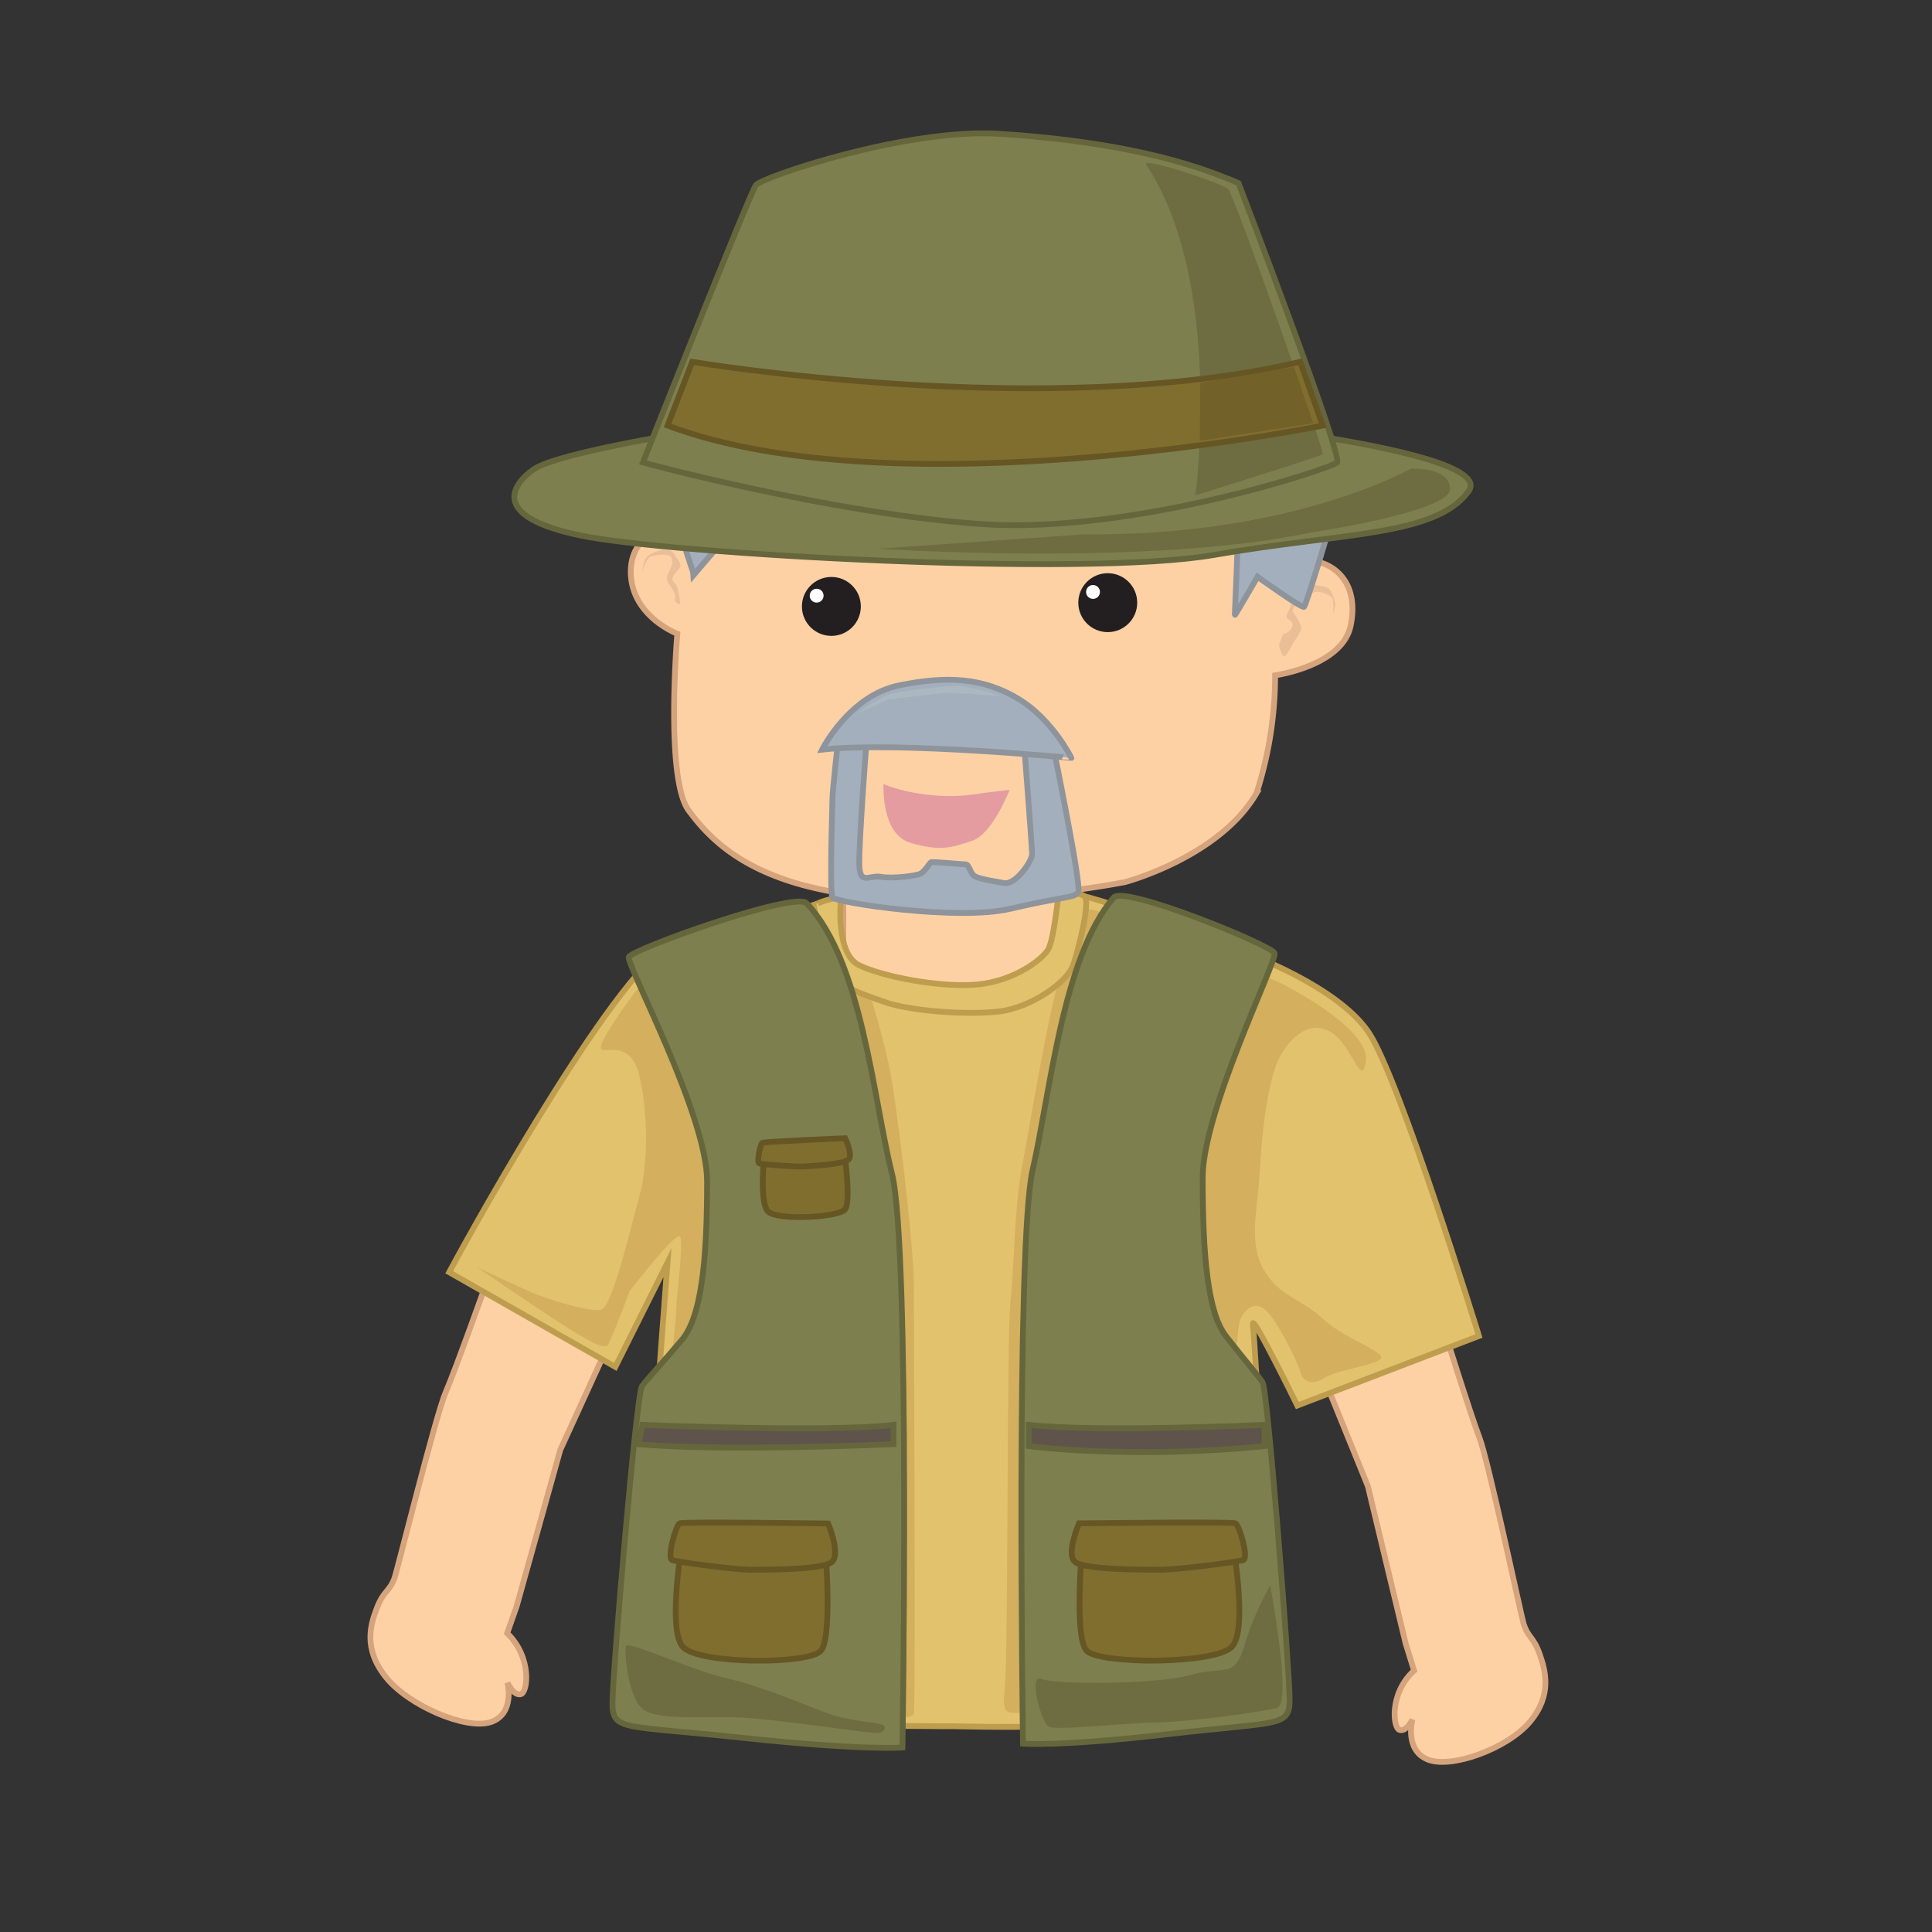 <svg id="Layer_1" data-name="Layer 1" xmlns="http://www.w3.org/2000/svg" viewBox="0 0 1000 1000"><rect x="0" y="0" width="1000" height="1000" fill="#333333" stroke="none"/><defs><style>.cls-1{fill:#fed1a5;stroke:#d6a47c;}.cls-1,.cls-2,.cls-4,.cls-5,.cls-6,.cls-9{stroke-miterlimit:10;stroke-width:3px;}.cls-2{fill:#e2c26d;stroke:#bf9d4f;}.cls-3{fill:#d3af5e;}.cls-4{fill:#7d7f4e;}.cls-4,.cls-5{stroke:#66663c;}.cls-5{fill:#5e544b;}.cls-6{fill:#806e2e;stroke:#665624;}.cls-7{fill:#6d6d41;}.cls-8{fill:#eabf98;}.cls-9{fill:#a3afbd;stroke:#8e949b;}.cls-10{fill:#e49ca0;}.cls-11{fill:#acb8c1;}.cls-12{fill:#231f20;}.cls-13{fill:#fff;}.cls-14{fill:#726128;}</style></defs><title>fisherman</title><path class="cls-1" d="M746.4,685s14.94,47.77,19.31,59c4.56,11.71,21.7,92.66,22.88,96.39,2.32,7.37,5.19,6.81,8.3,15.68s6.58,21.37-5.06,35.19-40.77,24.46-52.92,19.42S731.1,890,731.1,890s-3,6.35-6.61,5.42-5.4-19.14,7.43-30.71l-4.37-14.14L708,769.18,657.45,644.8l68.8-27.62Z"/><path class="cls-1" d="M252.32,662.48s-16.82,47.25-21.68,58.31c-5,11.52-25.06,92.15-26.38,95.84-2.62,7.29-5.58,6.52-9,15.26s-7.42,21.15,4.29,36,41.68,27.68,54.44,23.46,8.68-20.4,8.68-20.4,2.9,6.64,6.73,6,6.12-19-6.89-31.6l4.92-14,22.55-80.86,55.88-122.16-70.72-32.89Z"/><path class="cls-2" d="M494.5,893.5s100,3,166-9c0,0-11-192-12-199s23,42,23,42l94-36s-41-133-57-157-63-41-63-41-64-25-86-30-130,3-130,3-53,12-80,21-102,143-117,171l86,49,27-54s-17,222-16,231S494.5,893.5,494.5,893.5Z"/><path class="cls-1" d="M543.5,500.5s5-36,5-37-2.5-6.38-2.5-6.38L526.5,437.5h-81l-9,24v39l37,18,47-4Z"/><path class="cls-3" d="M326,668c1-1,24-31,26-28s-2,32-2,38-3,29-3,29,35,14,37-24-6-81-9-109-19.42-51.5-25.21-58.75-18.35-4.42-18.57-4.83S311,537,311,542s15-6,20,15,4,48,0,62-14,58-20,59-27-5-38-10-26-12-26-12,41,28,48,32,17.74,11.57,19.87,7.78S326,668,326,668Z"/><path class="cls-3" d="M638,718c1-1,2-30,4-35s7-10,13-5,17.35,28.52,18.17,32.26S678,718,686,713s34-7,28-12-19-9-30-19-22-11-30-25-3-31-2-50,4-49,11-61,17-18,27-11,15,29,17,14-34.29-35.28-44.14-40.14S634,499,634,499s-66,99-48,146,15,51,29,66S638,718,638,718Z"/><path class="cls-3" d="M533,887c-9-2-15,4-13-12s1-183,3-201,2-49,6-70,15-89,21-102,2.5-30.43,12.25-31.22S586,482,586,482L555,742,543,884Z"/><path class="cls-3" d="M457,887s15,4,16,0,0-202,0-222-9-96-13-114-11.43-45.35-15.22-46.17S429,513,429,513s34,99,34,165V823C463,841,457,887,457,887Z"/><path class="cls-2" d="M435.19,466.1s-2.69,27.4,9.31,33.4,43,12,62,10,33-13,36-18S548,461.86,548,461.86s10.21-.46,13.34,2.09-2.87,26.55-5.87,35.55-22,22-38,24-46,0-60-5-25-8-29-20-7.31-30.08-7.31-30.08S433.89,462.69,435.19,466.1Z"/><path class="cls-4" d="M576.5,464.5c5.51-6.33,81.89,24.87,83.22,28.85S622.5,575,622.5,609.5c0,41,2.71,70,12,82s16.35,20,19,24,14,149.4,14,164-4.92,11.36-62,18-76,5-76,5-3.78-259,5-297C543.5,566.5,550,495,576.5,464.5Z"/><path class="cls-4" d="M417.5,467.5c-6-6.33-90.59,23.87-92,27.85S366,577,366,611.5c0,41-2.94,70-13.05,82s-17.78,20-20.67,24S317,866.9,317,881.5s5.35,11.36,67.45,18,82.67,5,82.67,5,4.11-259-5.44-297C451.89,568.5,446.38,498,417.5,467.5Z"/><path class="cls-5" d="M654.5,737.5s-87,4-122,0v11s52,7,122,0Z"/><path class="cls-5" d="M462.5,737.5v10s-88,4-132,0l2-10S429.5,741.5,462.5,737.5Z"/><path class="cls-6" d="M560.5,795.5s-5,52,2,59,66,7,75-2,0-57,0-57Z"/><path class="cls-6" d="M558.5,788.5c1,0,79-1,81,0s7,18,4,19-34,5-43,5-39,0-44-4S558.5,788.5,558.5,788.5Z"/><path class="cls-6" d="M426.75,795.58s4.7,52-2,59-62.68,6.94-71.22-2.07.06-57,.06-57Z"/><path class="cls-6" d="M428.66,788.58c-1,0-75-1.08-76.92-.08s-6.67,18-3.82,19,32.28,5,40.83,5,37,0,41.79-4S428.66,788.58,428.66,788.58Z"/><path class="cls-6" d="M436.61,593.11s4.24,28.83.75,32.93-34.7,5.83-39.74,1.08-1.75-31.76-1.75-31.76Z"/><path class="cls-6" d="M437.45,589.15c-.53,0-41.83,1.75-42.86,2.37s-3.15,10.23-1.53,10.7S411.2,604,416,603.75s20.63-1.14,23.15-3.51S437.45,589.15,437.45,589.15Z"/><path class="cls-7" d="M657.45,820.61S669,882,661,884s-42.87,7-61.43,7.48S547,895.67,543,893.83,532,866,539,869s59,3,77-2,23,2,28-15A158,158,0,0,1,657.45,820.61Z"/><path class="cls-7" d="M454,897c-6,0-51-7-70-8s-45,2-52-5-9-29-8-32,34.37,12.75,52.69,16.87S415,882,429,887s29,4,29,7S454,897,454,897Z"/><path class="cls-1" d="M352.73,270.72s-26.23,2.14-26.23,25.16S350.59,328,350.59,328s-6.43,74.94,5.89,91.54,34.79,40.15,98.49,45,127.4-8,127.4-8,48.71-12.84,68-46a199.28,199.28,0,0,0,9.64-61s34.79-4.82,39.08-25.7-7-31-17.67-33.19S654.64,283,654.64,283s18.73-34.26-10.71-57.81-124.72-44.43-124.72-44.43l-130.08,36.4Z"/><path class="cls-8" d="M662.13,333.35c.54-1.07,1.61-5.36,2.68-5.36s4.28-2.14,4.28-4.81-4.82-2.15-2.68-5.89,1.61-7.5,4.82-10.17,5.89-5.36,10.17-4.29,5.89.54,7.5,3.22,1.6,4.28,2.14,5.88-1.07,5.89-1.07,5.89.53-7.49-.54-8.56-5.89-3.75-9.1-2.68-7,3.21-8,4.82-4.28,3.75-2.67,5.89,4.28,6.42,3.74,8.56-3.21,5.36-4.28,7.5-3.21,5.88-4.28,6.42S661.6,334.42,662.13,333.35Z"/><path class="cls-8" d="M352.19,312.47s-1.07-8-2.14-9.64-3.21-2.14-1.07-5.35,4.82-3.75,2.14-7.49-2.67-5.36-7-5.36-9.1,2.68-10.17,4.82-1.6,7-1.6,7,2.14-8,4.82-8.56,8.56-1.61,10.17.53,0,5.35-1.07,7.5-1.61,4.28,0,6.42,3.74,5.35,3.21,7.49A2.13,2.13,0,0,0,352.19,312.47Z"/><path class="cls-9" d="M450.69,269.11s-25.16-5.35-36.4-4.82A91.07,91.07,0,0,0,395.55,267s6.43-15.52,18.2-15.52,30,11.24,30,11.24Z"/><path class="cls-9" d="M563.1,270.72c1.07-.54,25.16-2.68,36.4.53s18.74,5.89,18.74,5.89-3.22-8.56-5.89-11.24-8-7.5-19.81-6.42S563.1,270.72,563.1,270.72Z"/><path class="cls-10" d="M457.33,405.71c.05.53,23.4,9.84,50.91,4.83l14.36-1.75s-8.82,22.77-19.27,26.34-16.71,5.71-32.14,1.1S457.33,405.71,457.33,405.71Z"/><path class="cls-8" d="M643.4,278.75s-3.22-1.07-7.5-7-5.89-5.36-14.45-9.64-11.24-8-10.71-16.59,4.82-16.6-10.7-19.27-46-7-64.77-7.5-72.27,8-80.83,7.5-50.86,16.59-56.21,16.06S379,249.84,379,249.84s11.78-15.52,12.31-16.59,107.06-28.37,107.06-28.37l92.61,3.74,41.75,16.06,18.2,26.77Z"/><path class="cls-9" d="M359.15,297.48c0-1.07-11.77-31.05-11.77-50.32s9.34-56.71,21.12-78.66,38.83-61.58,82.19-56.23,80.29,16.59,137,49.25,55.14,40.14,55.14,40.14,30-3.74,41.22,13.39,5.35,50.85,4.28,56.2S676.05,313,675,314.08s-24.09-15.53-24.09-15.53-11.78,20.34-11.78,19.81,2.14-51.93,2.14-51.93L614,254.66l-.53-31.58s-72.8-10.71-111.88-8-114,28.9-114,28.9-13.38,30-16.59,39.61Z"/><path class="cls-11" d="M367.72,158.3s32.65-38.54,57.27-40.68,60.49,1.07,84.05,10.71,61.56,27.3,61.56,27.3-25.7-2.68-30,.53S565.78,177,565.78,177s-50.32-3.75-63.7-3.21,23,19.27,23,19.27-45.51-28.91-76-26.77-68,31.59-68,31.59l-20.88,28.37s15.53-39.08,15-40.69-23,26.77-23,26.77S354.87,178.11,367.72,158.3Z"/><path class="cls-11" d="M641.25,205.41s-1.6-4.28-4.81-6.42-13.92-8-15-8.57,11.24,9.64,11.24,9.64l-10.17-1.61,16.59,13.92s9.1-2.14,15.53-2.14,23,2.14,23,2.14-10.17-6.42-20.87-7.49S641.25,205.41,641.25,205.41Z"/><path class="cls-9" d="M433.56,385.27s-2.68,24.62-2.68,27.84-1.6,48.71,0,51.38,64.77,12.32,92.07,5.89,33.44-5.52,35.19-8.65S545.44,388,545.44,388l-15.53-4.82s4.29,55.13,4.29,58.88-8.57,16.06-14.46,15-13.38-2.14-15.52-3.75-2.68-5.89-4.28-5.89-17.67-1.6-18.2-1.07-3.22,4.82-5.36,5.89-14.45,2.68-20.34,1.61-10.7,4.28-11.24-5.35,3.75-65.31,3.75-65.31Z"/><path class="cls-9" d="M425.53,388s13.92-27.84,39.61-33.19,44.43-3.75,62.1,7,27.3,30.51,27.3,30.51S464.61,383.66,425.53,388Z"/><path class="cls-11" d="M443.46,369.48s11.78-9.1,19.27-10.71S489.5,355,495.39,355s23.55,5.35,23.55,5.35-27.3-2.14-31.05-1.61S459.52,362,459.52,362Z"/><circle class="cls-12" cx="430.32" cy="313.88" r="15.25"/><circle class="cls-13" cx="422.7" cy="308.32" r="3.59"/><circle class="cls-12" cx="573.37" cy="311.94" r="15.25"/><circle class="cls-13" cx="565.74" cy="306.39" r="3.59"/><path class="cls-4" d="M354.56,224s-67,10.63-78.67,19.14-21.26,24.45,24.45,34,261,21.79,328,10.1,114.81-9.57,131.82-33-177.54-41.46-185-39.34S354.56,224,354.56,224Z"/><path class="cls-4" d="M332.77,239.38s55.28-139.27,58.47-143.53,78.67-29.76,126.51-26.57,89.3,10.63,123.32,25.51c0,0,54.22,141.4,51,144.59s-106.31,37.2-183.92,31.89S332.77,239.38,332.77,239.38Z"/><path class="cls-7" d="M593.23,85.22c-2.94-4.42,39.34,9.57,42.53,12.76s50,136.08,48.9,137.14-65.91,21.27-65.91,21.27S633.63,145.82,593.23,85.22Z"/><path class="cls-6" d="M358.28,187.28s183.92,30.83,314.69,0l11.69,33s-220.06,44.65-339.13,0Z"/><polygon class="cls-14" points="669.73 189.9 679.71 219.02 621 228.17 621.29 198.22 669.73 189.9"/><path class="cls-7" d="M730.38,242.56c-2.13,1.07-62.73,35.09-169,34L455,284s139.27,9.56,224.32-8.51c0,0,71.23-10.63,71.23-22.32S730.38,242.56,730.38,242.56Z"/></svg>